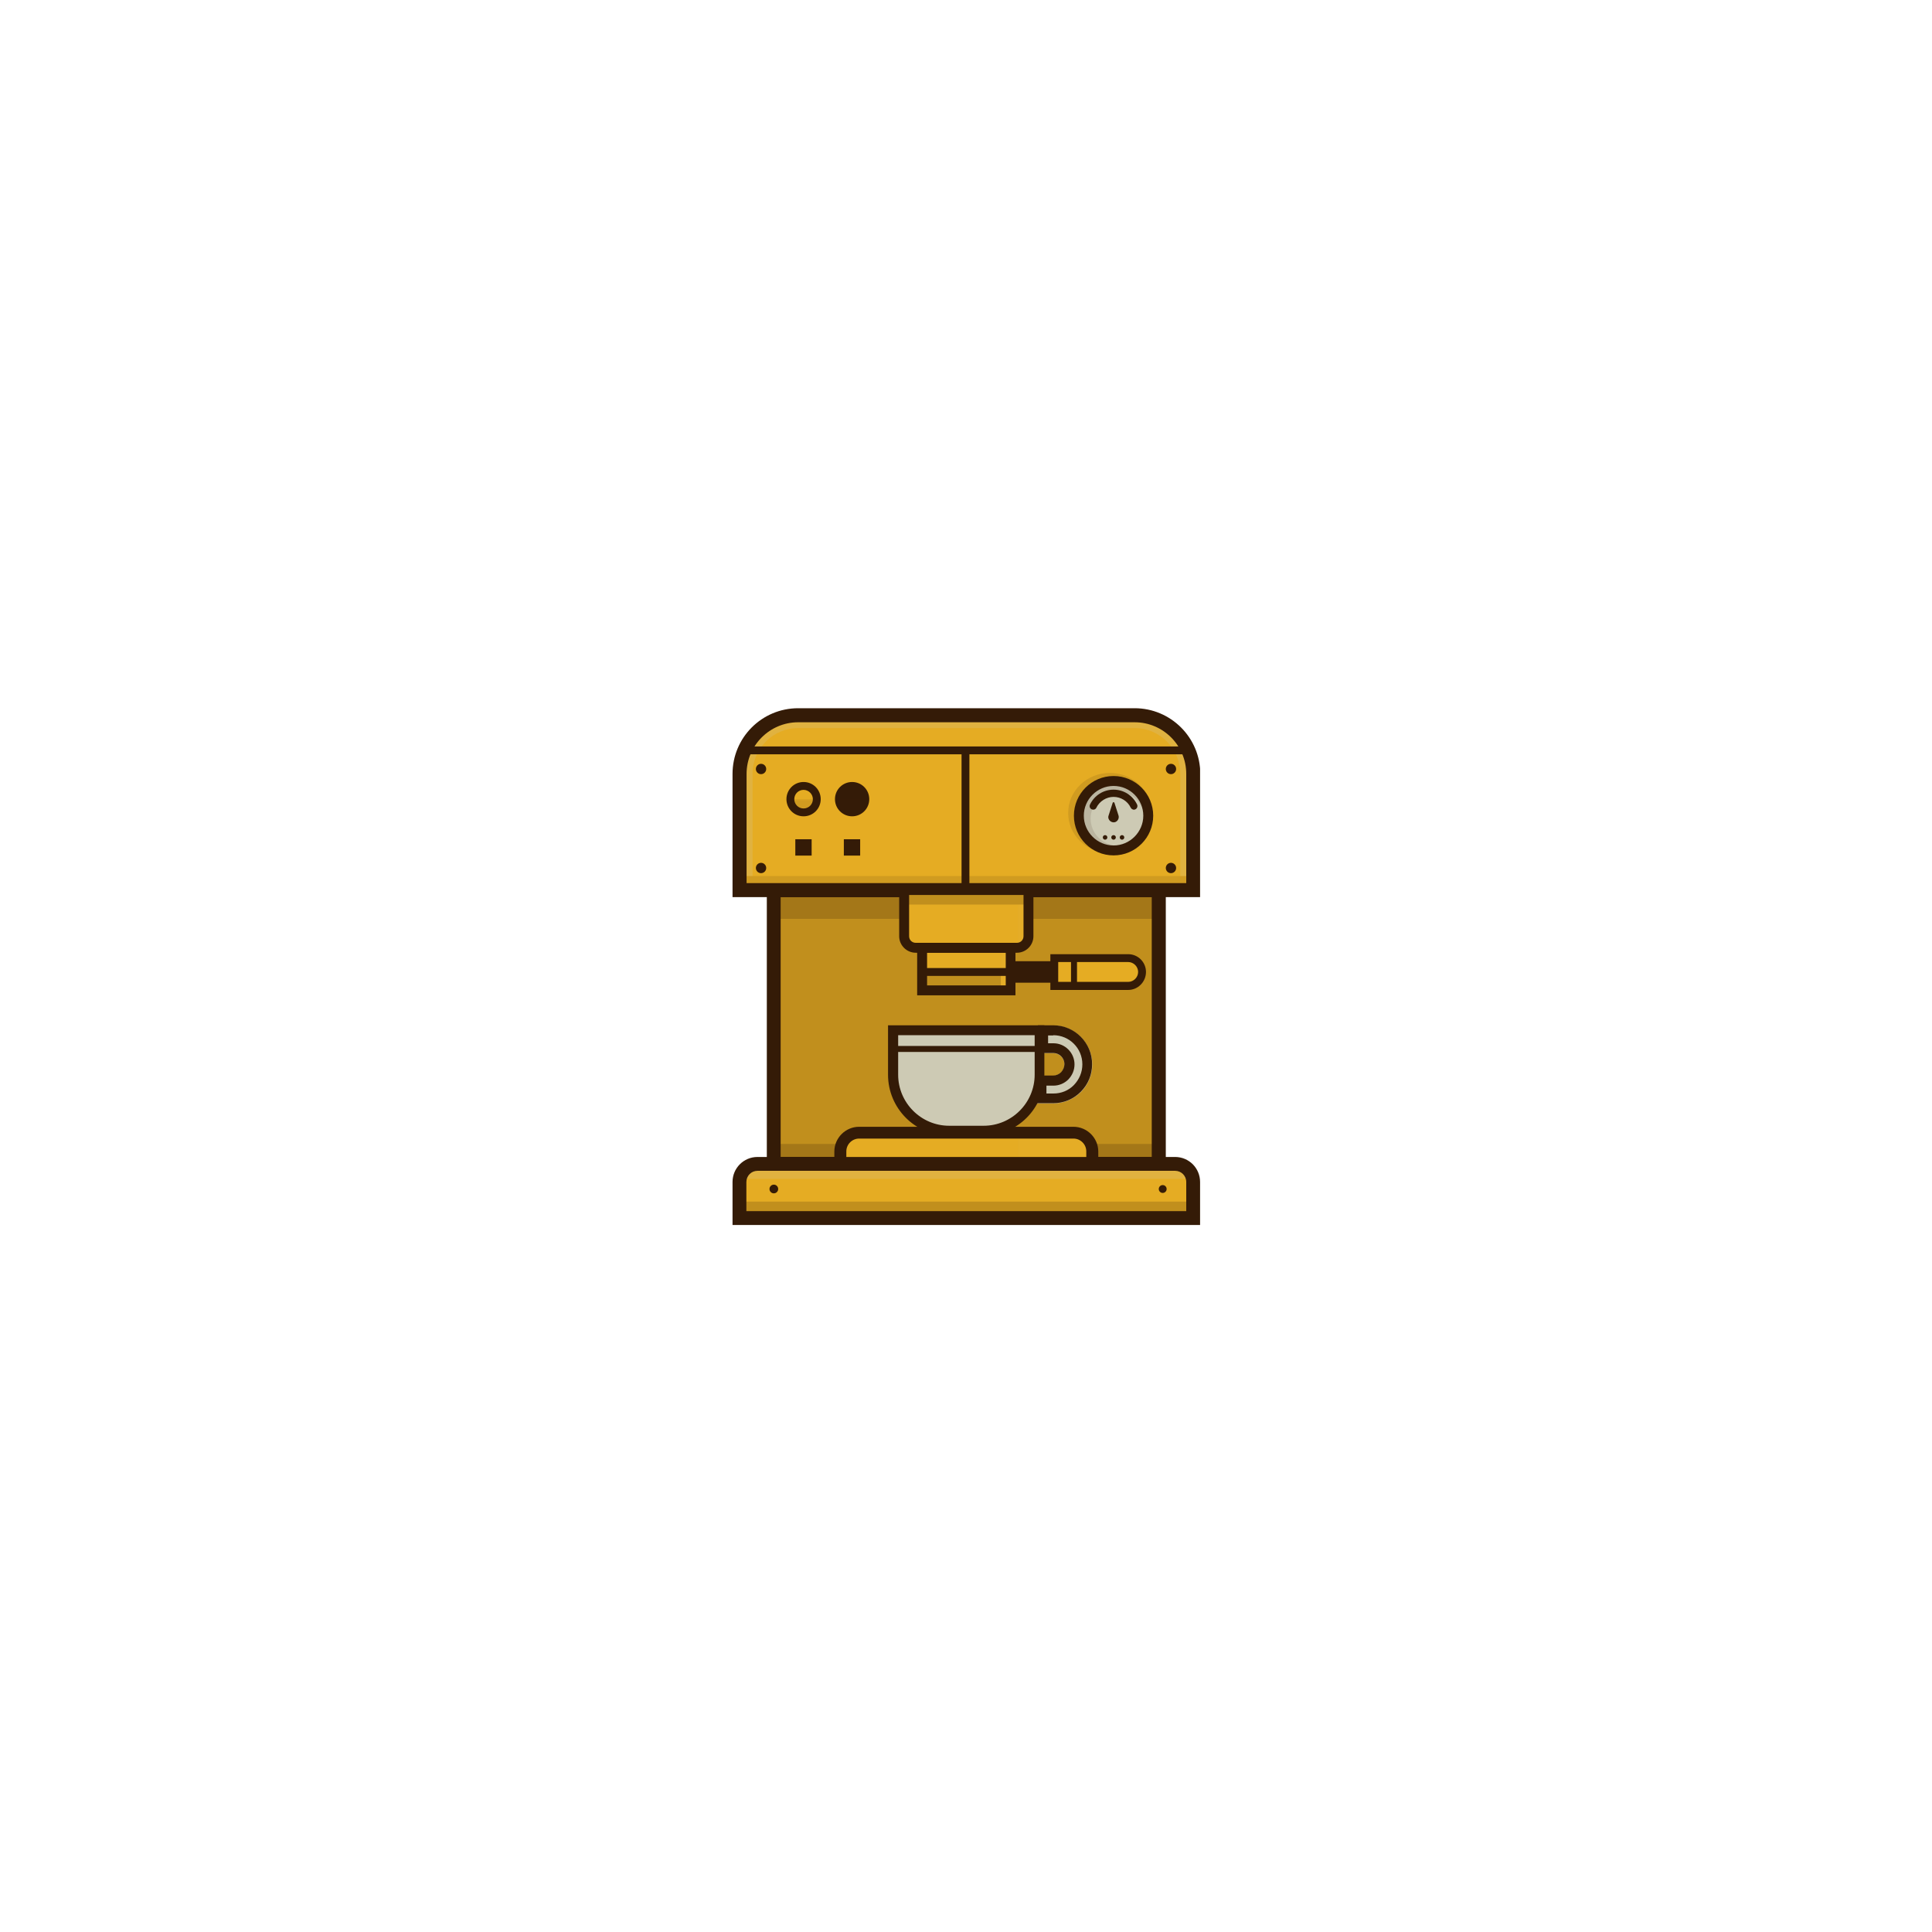 <?xml version="1.0" encoding="UTF-8"?>
<svg xmlns="http://www.w3.org/2000/svg" xmlns:xlink="http://www.w3.org/1999/xlink" width="100pt" height="100pt" viewBox="0 0 375 375" version="1.2">
<defs>
<filter id="alpha" filterUnits="objectBoundingBox" x="0%" y="0%" width="100%" height="100%">
  <feColorMatrix type="matrix" in="SourceGraphic" values="0 0 0 0 1 0 0 0 0 1 0 0 0 0 1 0 0 0 1 0"/>
</filter>
<mask id="mask0">
  <g filter="url(#alpha)">
<rect x="0" y="0" width="375" height="375" style="fill:rgb(0%,0%,0%);fill-opacity:0.2;stroke:none;"/>
  </g>
</mask>
<clipPath id="clip2">
  <path d="M 0 0.559 L 75 0.559 L 75 54 L 0 54 Z M 0 0.559 "/>
</clipPath>
<clipPath id="clip1">
  <rect x="0" y="0" width="76" height="55"/>
</clipPath>
<g id="surface5" clip-path="url(#clip1)">
<g clip-path="url(#clip2)" clip-rule="nonzero">
<path style=" stroke:none;fill-rule:nonzero;fill:rgb(20.389%,10.59%,2.75%);fill-opacity:1;" d="M 0.203 0.77 L 74.918 0.77 L 74.918 53.891 L 0.203 53.891 Z M 0.203 0.77 "/>
</g>
</g>
<mask id="mask1">
  <g filter="url(#alpha)">
<rect x="0" y="0" width="375" height="375" style="fill:rgb(0%,0%,0%);fill-opacity:0.2;stroke:none;"/>
  </g>
</mask>
<clipPath id="clip4">
  <path d="M 0 0.559 L 75 0.559 L 75 6.559 L 0 6.559 Z M 0 0.559 "/>
</clipPath>
<clipPath id="clip3">
  <rect x="0" y="0" width="76" height="7"/>
</clipPath>
<g id="surface8" clip-path="url(#clip3)">
<g clip-path="url(#clip4)" clip-rule="nonzero">
<path style=" stroke:none;fill-rule:nonzero;fill:rgb(20.389%,10.59%,2.75%);fill-opacity:1;" d="M 0.203 0.77 L 74.918 0.77 L 74.918 6.348 L 0.203 6.348 Z M 0.203 0.77 "/>
</g>
</g>
<mask id="mask2">
  <g filter="url(#alpha)">
<rect x="0" y="0" width="375" height="375" style="fill:rgb(0%,0%,0%);fill-opacity:0.2;stroke:none;"/>
  </g>
</mask>
<clipPath id="clip6">
  <path d="M 0.48 0.68 L 86.879 0.68 L 86.879 31.398 L 0.48 31.398 Z M 0.48 0.68 "/>
</clipPath>
<clipPath id="clip5">
  <rect x="0" y="0" width="87" height="32"/>
</clipPath>
<g id="surface11" clip-path="url(#clip5)">
<g clip-path="url(#clip6)" clip-rule="nonzero">
<path style=" stroke:none;fill-rule:nonzero;fill:rgb(80.389%,79.219%,70.589%);fill-opacity:1;" d="M 76.188 0.953 L 10.891 0.953 C 5.281 0.953 0.672 5.566 0.672 11.184 L 0.672 31.043 L 2.074 31.043 L 2.074 11.184 C 2.074 6.289 6.043 2.316 10.934 2.316 L 76.23 2.316 C 81.117 2.316 85.086 6.289 85.086 11.184 L 85.086 31.043 L 86.488 31.043 L 86.488 11.184 C 86.449 5.566 81.84 0.953 76.188 0.953 Z M 76.188 0.953 "/>
</g>
</g>
<mask id="mask3">
  <g filter="url(#alpha)">
<rect x="0" y="0" width="375" height="375" style="fill:rgb(0%,0%,0%);fill-opacity:0.118;stroke:none;"/>
  </g>
</mask>
<clipPath id="clip8">
  <path d="M 0.121 1 L 16.68 1 L 16.68 17 L 0.121 17 Z M 0.121 1 "/>
</clipPath>
<clipPath id="clip7">
  <rect x="0" y="0" width="17" height="18"/>
</clipPath>
<g id="surface14" clip-path="url(#clip7)">
<g clip-path="url(#clip8)" clip-rule="nonzero">
<path style=" stroke:none;fill-rule:nonzero;fill:rgb(20.389%,10.59%,2.75%);fill-opacity:1;" d="M 16.516 8.805 C 16.516 9.316 16.465 9.82 16.359 10.324 C 16.258 10.824 16.102 11.312 15.898 11.785 C 15.695 12.254 15.445 12.703 15.152 13.129 C 14.855 13.555 14.52 13.949 14.145 14.309 C 13.77 14.672 13.359 14.992 12.918 15.277 C 12.477 15.562 12.008 15.801 11.516 15.996 C 11.027 16.191 10.52 16.34 10 16.438 C 9.477 16.539 8.949 16.59 8.418 16.59 C 7.887 16.59 7.359 16.539 6.84 16.438 C 6.316 16.34 5.812 16.191 5.32 15.996 C 4.828 15.801 4.363 15.562 3.922 15.277 C 3.477 14.992 3.07 14.672 2.691 14.309 C 2.316 13.949 1.98 13.555 1.688 13.129 C 1.391 12.703 1.141 12.254 0.938 11.785 C 0.734 11.312 0.582 10.824 0.477 10.324 C 0.375 9.82 0.32 9.316 0.32 8.805 C 0.32 8.293 0.375 7.789 0.477 7.285 C 0.582 6.785 0.734 6.297 0.938 5.828 C 1.141 5.355 1.391 4.906 1.688 4.48 C 1.98 4.055 2.316 3.664 2.691 3.301 C 3.07 2.941 3.477 2.617 3.922 2.332 C 4.363 2.051 4.828 1.809 5.32 1.613 C 5.812 1.418 6.316 1.27 6.84 1.172 C 7.359 1.07 7.887 1.023 8.418 1.023 C 8.949 1.023 9.477 1.07 10 1.172 C 10.52 1.27 11.027 1.418 11.516 1.613 C 12.008 1.809 12.477 2.051 12.918 2.332 C 13.359 2.617 13.77 2.941 14.145 3.301 C 14.52 3.664 14.855 4.055 15.152 4.48 C 15.445 4.906 15.695 5.355 15.898 5.828 C 16.102 6.297 16.258 6.785 16.359 7.285 C 16.465 7.789 16.516 8.293 16.516 8.805 Z M 16.516 8.805 "/>
</g>
</g>
<mask id="mask4">
  <g filter="url(#alpha)">
<rect x="0" y="0" width="375" height="375" style="fill:rgb(0%,0%,0%);fill-opacity:0.118;stroke:none;"/>
  </g>
</mask>
<clipPath id="clip10">
  <path d="M 0.039 0.441 L 14 0.441 L 14 14.359 L 0.039 14.359 Z M 0.039 0.441 "/>
</clipPath>
<clipPath id="clip9">
  <rect x="0" y="0" width="15" height="15"/>
</clipPath>
<g id="surface17" clip-path="url(#clip9)">
<g clip-path="url(#clip10)" clip-rule="nonzero">
<path style=" stroke:none;fill-rule:nonzero;fill:rgb(20.389%,10.59%,2.75%);fill-opacity:1;" d="M 7.141 0.586 C 3.414 0.586 0.406 3.594 0.406 7.328 C 0.406 11.059 3.414 14.066 7.141 14.066 C 10.867 14.066 13.875 11.059 13.875 7.328 C 13.875 3.594 10.867 0.586 7.141 0.586 Z M 7.902 13.105 C 5.016 13.105 2.691 10.777 2.691 7.887 C 2.691 5 5.016 2.672 7.902 2.672 C 10.789 2.672 13.113 5 13.113 7.887 C 13.113 10.738 10.789 13.105 7.902 13.105 Z M 7.902 13.105 "/>
</g>
</g>
<mask id="mask5">
  <g filter="url(#alpha)">
<rect x="0" y="0" width="375" height="375" style="fill:rgb(0%,0%,0%);fill-opacity:0.118;stroke:none;"/>
  </g>
</mask>
<clipPath id="clip12">
  <path d="M 0.48 0.039 L 6 0.039 L 6 3 L 0.48 3 Z M 0.48 0.039 "/>
</clipPath>
<clipPath id="clip11">
  <rect x="0" y="0" width="7" height="4"/>
</clipPath>
<g id="surface20" clip-path="url(#clip11)">
<g clip-path="url(#clip12)" clip-rule="nonzero">
<path style=" stroke:none;fill-rule:nonzero;fill:rgb(20.389%,10.59%,2.75%);fill-opacity:1;" d="M 5.961 0.117 C 5.961 1.52 4.797 2.684 3.395 2.684 C 1.992 2.684 0.828 1.52 0.828 0.117 "/>
</g>
</g>
<mask id="mask6">
  <g filter="url(#alpha)">
<rect x="0" y="0" width="375" height="375" style="fill:rgb(0%,0%,0%);fill-opacity:0.118;stroke:none;"/>
  </g>
</mask>
<clipPath id="clip14">
  <path d="M 0.359 0.039 L 5.641 0.039 L 5.641 3 L 0.359 3 Z M 0.359 0.039 "/>
</clipPath>
<clipPath id="clip13">
  <rect x="0" y="0" width="6" height="4"/>
</clipPath>
<g id="surface23" clip-path="url(#clip13)">
<g clip-path="url(#clip14)" clip-rule="nonzero">
<path style=" stroke:none;fill-rule:nonzero;fill:rgb(20.389%,10.59%,2.75%);fill-opacity:1;" d="M 5.539 0.117 C 5.539 1.52 4.379 2.684 2.973 2.684 C 1.57 2.684 0.41 1.52 0.41 0.117 "/>
</g>
</g>
<clipPath id="clip15">
  <path d="M 144 169 L 232.934 169 L 232.934 173 L 144 173 Z M 144 169 "/>
</clipPath>
<mask id="mask7">
  <g filter="url(#alpha)">
<rect x="0" y="0" width="375" height="375" style="fill:rgb(0%,0%,0%);fill-opacity:0.118;stroke:none;"/>
  </g>
</mask>
<clipPath id="clip17">
  <path d="M 0 1 L 88 1 L 88 3.801 L 0 3.801 Z M 0 1 "/>
</clipPath>
<clipPath id="clip16">
  <rect x="0" y="0" width="89" height="4"/>
</clipPath>
<g id="surface26" clip-path="url(#clip16)">
<g clip-path="url(#clip17)" clip-rule="nonzero">
<path style=" stroke:none;fill-rule:nonzero;fill:rgb(20.389%,10.59%,2.75%);fill-opacity:1;" d="M 0.469 1.043 L 87.613 1.043 L 87.613 3.77 L 0.469 3.77 Z M 0.469 1.043 "/>
</g>
</g>
<clipPath id="clip18">
  <path d="M 142.184 137.363 L 232.934 137.363 L 232.934 175 L 142.184 175 Z M 142.184 137.363 "/>
</clipPath>
<mask id="mask8">
  <g filter="url(#alpha)">
<rect x="0" y="0" width="375" height="375" style="fill:rgb(0%,0%,0%);fill-opacity:0.2;stroke:none;"/>
  </g>
</mask>
<clipPath id="clip19">
  <rect x="0" y="0" width="76" height="6"/>
</clipPath>
<g id="surface29" clip-path="url(#clip19)">
<path style=" stroke:none;fill-rule:nonzero;fill:rgb(20.389%,10.59%,2.75%);fill-opacity:1;" d="M 0.203 1.039 L 74.918 1.039 L 74.918 4.891 L 0.203 4.891 Z M 0.203 1.039 "/>
</g>
<mask id="mask9">
  <g filter="url(#alpha)">
<rect x="0" y="0" width="375" height="375" style="fill:rgb(0%,0%,0%);fill-opacity:0.2;stroke:none;"/>
  </g>
</mask>
<clipPath id="clip21">
  <path d="M 1 0.52 L 24.68 0.52 L 24.68 2.68 L 1 2.68 Z M 1 0.52 "/>
</clipPath>
<clipPath id="clip20">
  <rect x="0" y="0" width="25" height="3"/>
</clipPath>
<g id="surface32" clip-path="url(#clip20)">
<g clip-path="url(#clip21)" clip-rule="nonzero">
<path style=" stroke:none;fill-rule:nonzero;fill:rgb(20.389%,10.59%,2.75%);fill-opacity:1;" d="M 1.098 0.773 L 24.184 0.773 L 24.184 2.578 L 1.098 2.578 Z M 1.098 0.773 "/>
</g>
</g>
<mask id="mask10">
  <g filter="url(#alpha)">
<rect x="0" y="0" width="375" height="375" style="fill:rgb(0%,0%,0%);fill-opacity:0.028;stroke:none;"/>
  </g>
</mask>
<clipPath id="clip23">
  <path d="M 0.281 0.441 L 2.68 0.441 L 2.68 8.84 L 0.281 8.84 Z M 0.281 0.441 "/>
</clipPath>
<clipPath id="clip22">
  <rect x="0" y="0" width="3" height="9"/>
</clipPath>
<g id="surface35" clip-path="url(#clip22)">
<g clip-path="url(#clip23)" clip-rule="nonzero">
<path style=" stroke:none;fill-rule:nonzero;fill:rgb(80.389%,79.219%,70.589%);fill-opacity:1;" d="M 0.582 0.578 L 2.145 0.578 L 2.145 8.441 L 0.582 8.441 Z M 0.582 0.578 "/>
</g>
</g>
<mask id="mask11">
  <g filter="url(#alpha)">
<rect x="0" y="0" width="375" height="375" style="fill:rgb(0%,0%,0%);fill-opacity:0.028;stroke:none;"/>
  </g>
</mask>
<clipPath id="clip25">
  <path d="M 1 0.602 L 3 0.602 L 3 9 L 1 9 Z M 1 0.602 "/>
</clipPath>
<clipPath id="clip24">
  <rect x="0" y="0" width="4" height="10"/>
</clipPath>
<g id="surface38" clip-path="url(#clip24)">
<g clip-path="url(#clip25)" clip-rule="nonzero">
<path style=" stroke:none;fill-rule:nonzero;fill:rgb(80.389%,79.219%,70.589%);fill-opacity:1;" d="M 1.254 0.965 L 2.816 0.965 L 2.816 8.828 L 1.254 8.828 Z M 1.254 0.965 "/>
</g>
</g>
<mask id="mask12">
  <g filter="url(#alpha)">
<rect x="0" y="0" width="375" height="375" style="fill:rgb(0%,0%,0%);fill-opacity:0.2;stroke:none;"/>
  </g>
</mask>
<clipPath id="clip27">
  <path d="M 0.039 1 L 15.398 1 L 15.398 4 L 0.039 4 Z M 0.039 1 "/>
</clipPath>
<clipPath id="clip26">
  <rect x="0" y="0" width="16" height="5"/>
</clipPath>
<g id="surface41" clip-path="url(#clip26)">
<g clip-path="url(#clip27)" clip-rule="nonzero">
<path style=" stroke:none;fill-rule:nonzero;fill:rgb(20.389%,10.59%,2.75%);fill-opacity:1;" d="M 0.305 1.18 L 15.254 1.18 L 15.254 3.828 L 0.305 3.828 Z M 0.305 1.18 "/>
</g>
</g>
<clipPath id="clip28">
  <path d="M 144 232 L 232.934 232 L 232.934 237 L 144 237 Z M 144 232 "/>
</clipPath>
<mask id="mask13">
  <g filter="url(#alpha)">
<rect x="0" y="0" width="375" height="375" style="fill:rgb(0%,0%,0%);fill-opacity:0.2;stroke:none;"/>
  </g>
</mask>
<clipPath id="clip30">
  <path d="M 0 1 L 88 1 L 88 4.641 L 0 4.641 Z M 0 1 "/>
</clipPath>
<clipPath id="clip29">
  <rect x="0" y="0" width="89" height="5"/>
</clipPath>
<g id="surface44" clip-path="url(#clip29)">
<g clip-path="url(#clip30)" clip-rule="nonzero">
<path style=" stroke:none;fill-rule:nonzero;fill:rgb(20.389%,10.59%,2.75%);fill-opacity:1;" d="M 0.469 1.23 L 87.613 1.23 L 87.613 4.441 L 0.469 4.441 Z M 0.469 1.23 "/>
</g>
</g>
<clipPath id="clip31">
  <path d="M 144 225 L 232.934 225 L 232.934 229 L 144 229 Z M 144 225 "/>
</clipPath>
<mask id="mask14">
  <g filter="url(#alpha)">
<rect x="0" y="0" width="375" height="375" style="fill:rgb(0%,0%,0%);fill-opacity:0.2;stroke:none;"/>
  </g>
</mask>
<clipPath id="clip33">
  <path d="M 0 0.602 L 88 0.602 L 88 3.961 L 0 3.961 Z M 0 0.602 "/>
</clipPath>
<clipPath id="clip32">
  <rect x="0" y="0" width="89" height="4"/>
</clipPath>
<g id="surface47" clip-path="url(#clip32)">
<g clip-path="url(#clip33)" clip-rule="nonzero">
<path style=" stroke:none;fill-rule:nonzero;fill:rgb(80.389%,79.219%,70.589%);fill-opacity:1;" d="M 0.469 0.891 L 87.613 0.891 L 87.613 3.82 L 0.469 3.82 Z M 0.469 0.891 "/>
</g>
</g>
<mask id="mask15">
  <g filter="url(#alpha)">
<rect x="0" y="0" width="375" height="375" style="fill:rgb(0%,0%,0%);fill-opacity:0.02;stroke:none;"/>
  </g>
</mask>
<clipPath id="clip35">
  <path d="M 0.281 0.602 L 15.398 0.602 L 15.398 7 L 0.281 7 Z M 0.281 0.602 "/>
</clipPath>
<clipPath id="clip34">
  <rect x="0" y="0" width="16" height="8"/>
</clipPath>
<g id="surface50" clip-path="url(#clip34)">
<g clip-path="url(#clip35)" clip-rule="nonzero">
<path style=" stroke:none;fill-rule:nonzero;fill:rgb(80.389%,79.219%,70.589%);fill-opacity:1;" d="M 15.012 6.891 L 0.582 6.891 L 0.582 0.871 L 11.402 0.871 C 13.406 0.871 15.012 2.477 15.012 4.48 Z M 15.012 6.891 "/>
</g>
</g>
<clipPath id="clip36">
  <path d="M 142.184 224 L 232.934 224 L 232.934 237.863 L 142.184 237.863 Z M 142.184 224 "/>
</clipPath>
<mask id="mask16">
  <g filter="url(#alpha)">
<rect x="0" y="0" width="375" height="375" style="fill:rgb(0%,0%,0%);fill-opacity:0.118;stroke:none;"/>
  </g>
</mask>
<clipPath id="clip38">
  <path d="M 0.039 0.441 L 4 0.441 L 4 20 L 0.039 20 Z M 0.039 0.441 "/>
</clipPath>
<clipPath id="clip37">
  <rect x="0" y="0" width="5" height="21"/>
</clipPath>
<g id="surface53" clip-path="url(#clip37)">
<g clip-path="url(#clip38)" clip-rule="nonzero">
<path style=" stroke:none;fill-rule:nonzero;fill:rgb(80.389%,79.219%,70.589%);fill-opacity:1;" d="M 0.246 0.973 L 3.895 0.973 L 3.895 19.707 L 0.246 19.707 Z M 0.246 0.973 "/>
</g>
</g>
</defs>
<g id="surface1">
<path style=" stroke:none;fill-rule:nonzero;fill:rgb(89.799%,67.45%,13.73%);fill-opacity:1;" d="M 222.234 225.891 L 152.887 225.891 C 151.406 225.891 150.203 224.688 150.203 223.203 L 150.203 175.457 C 150.203 173.973 151.406 172.77 152.887 172.77 L 222.234 172.77 C 223.715 172.77 224.918 173.973 224.918 175.457 L 224.918 223.203 C 224.918 224.688 223.715 225.891 222.234 225.891 Z M 222.234 225.891 "/>
<use xlink:href="#surface5" transform="matrix(1,0,0,1,150,172)" mask="url(#mask0)"/>
<use xlink:href="#surface8" transform="matrix(1,0,0,1,150,172)" mask="url(#mask1)"/>
<path style=" stroke:none;fill-rule:nonzero;fill:rgb(20.389%,10.59%,2.75%);fill-opacity:1;" d="M 226.281 227.254 L 148.84 227.254 L 148.84 171.406 L 226.281 171.406 Z M 151.523 224.566 L 223.555 224.566 L 223.555 174.133 L 151.523 174.133 Z M 151.523 224.566 "/>
<path style=" stroke:none;fill-rule:nonzero;fill:rgb(89.799%,67.45%,13.73%);fill-opacity:1;" d="M 231.613 172.77 L 143.547 172.77 L 143.547 150.223 C 143.547 143.922 148.641 138.828 154.934 138.828 L 220.23 138.828 C 226.523 138.828 231.613 143.922 231.613 150.223 Z M 231.613 172.77 "/>
<use xlink:href="#surface11" transform="matrix(1,0,0,1,144,139)" mask="url(#mask2)"/>
<use xlink:href="#surface14" transform="matrix(1,0,0,1,207,149)" mask="url(#mask3)"/>
<path style=" stroke:none;fill-rule:nonzero;fill:rgb(80.389%,79.219%,70.589%);fill-opacity:1;" d="M 222.875 158.328 C 222.875 158.77 222.832 159.207 222.746 159.641 C 222.66 160.074 222.531 160.496 222.363 160.906 C 222.191 161.316 221.984 161.703 221.738 162.07 C 221.492 162.438 221.215 162.781 220.902 163.094 C 220.59 163.406 220.25 163.684 219.883 163.93 C 219.516 164.176 219.125 164.383 218.719 164.555 C 218.309 164.723 217.887 164.852 217.453 164.938 C 217.02 165.023 216.582 165.066 216.141 165.066 C 215.699 165.066 215.262 165.023 214.828 164.938 C 214.395 164.852 213.973 164.723 213.562 164.555 C 213.156 164.383 212.766 164.176 212.398 163.93 C 212.031 163.684 211.691 163.406 211.379 163.094 C 211.066 162.781 210.785 162.438 210.539 162.07 C 210.297 161.703 210.086 161.316 209.918 160.906 C 209.75 160.496 209.621 160.074 209.535 159.641 C 209.449 159.207 209.406 158.77 209.406 158.328 C 209.406 157.883 209.449 157.445 209.535 157.012 C 209.621 156.578 209.75 156.156 209.918 155.746 C 210.086 155.34 210.297 154.949 210.539 154.582 C 210.785 154.215 211.066 153.875 211.379 153.559 C 211.691 153.246 212.031 152.969 212.398 152.723 C 212.766 152.477 213.156 152.27 213.562 152.098 C 213.973 151.93 214.395 151.801 214.828 151.715 C 215.262 151.629 215.699 151.586 216.141 151.586 C 216.582 151.586 217.02 151.629 217.453 151.715 C 217.887 151.801 218.309 151.93 218.719 152.098 C 219.125 152.27 219.516 152.477 219.883 152.723 C 220.25 152.969 220.59 153.246 220.902 153.559 C 221.215 153.875 221.492 154.215 221.738 154.582 C 221.984 154.949 222.191 155.34 222.363 155.746 C 222.531 156.156 222.66 156.578 222.746 157.012 C 222.832 157.445 222.875 157.883 222.875 158.328 Z M 222.875 158.328 "/>
<path style=" stroke:none;fill-rule:nonzero;fill:rgb(20.389%,10.59%,2.75%);fill-opacity:1;" d="M 220.109 157.164 C 219.867 157.164 219.586 157.004 219.469 156.762 C 218.867 155.477 217.543 154.676 216.141 154.676 C 214.738 154.676 213.414 155.52 212.812 156.762 C 212.652 157.121 212.254 157.242 211.891 157.082 C 211.531 156.922 211.41 156.52 211.57 156.16 C 212.414 154.395 214.176 153.27 216.141 153.27 C 218.105 153.27 219.867 154.395 220.711 156.16 C 220.871 156.52 220.711 156.922 220.391 157.082 C 220.309 157.121 220.188 157.164 220.109 157.164 Z M 220.109 157.164 "/>
<path style=" stroke:none;fill-rule:nonzero;fill:rgb(20.389%,10.59%,2.75%);fill-opacity:1;" d="M 216.301 155.801 L 217.102 158.285 C 217.262 158.809 216.98 159.371 216.461 159.57 C 215.941 159.73 215.379 159.449 215.18 158.93 C 215.098 158.727 215.098 158.488 215.18 158.285 L 215.98 155.801 C 216.02 155.719 216.102 155.68 216.18 155.719 C 216.262 155.719 216.262 155.758 216.301 155.801 Z M 216.301 155.801 "/>
<path style=" stroke:none;fill-rule:nonzero;fill:rgb(20.389%,10.59%,2.75%);fill-opacity:1;" d="M 216.582 162.539 C 216.582 162.66 216.539 162.766 216.453 162.852 C 216.367 162.938 216.262 162.98 216.141 162.98 C 216.02 162.98 215.914 162.938 215.828 162.852 C 215.742 162.766 215.699 162.66 215.699 162.539 C 215.699 162.418 215.742 162.312 215.828 162.227 C 215.914 162.141 216.02 162.098 216.141 162.098 C 216.262 162.098 216.367 162.141 216.453 162.227 C 216.539 162.312 216.582 162.418 216.582 162.539 Z M 216.582 162.539 "/>
<path style=" stroke:none;fill-rule:nonzero;fill:rgb(20.389%,10.59%,2.75%);fill-opacity:1;" d="M 218.223 162.539 C 218.223 162.66 218.18 162.766 218.094 162.852 C 218.008 162.938 217.906 162.98 217.785 162.98 C 217.66 162.98 217.559 162.938 217.473 162.852 C 217.387 162.766 217.344 162.66 217.344 162.539 C 217.344 162.418 217.387 162.312 217.473 162.227 C 217.559 162.141 217.66 162.098 217.785 162.098 C 217.906 162.098 218.008 162.141 218.094 162.227 C 218.18 162.312 218.223 162.418 218.223 162.539 Z M 218.223 162.539 "/>
<path style=" stroke:none;fill-rule:nonzero;fill:rgb(20.389%,10.59%,2.75%);fill-opacity:1;" d="M 214.938 162.539 C 214.938 162.66 214.895 162.766 214.809 162.852 C 214.723 162.938 214.617 162.98 214.496 162.98 C 214.375 162.98 214.27 162.938 214.184 162.852 C 214.098 162.766 214.055 162.66 214.055 162.539 C 214.055 162.418 214.098 162.312 214.184 162.227 C 214.27 162.141 214.375 162.098 214.496 162.098 C 214.617 162.098 214.723 162.141 214.809 162.227 C 214.895 162.312 214.938 162.418 214.938 162.539 Z M 214.938 162.539 "/>
<use xlink:href="#surface17" transform="matrix(1,0,0,1,209,151)" mask="url(#mask4)"/>
<path style=" stroke:none;fill-rule:nonzero;fill:rgb(20.389%,10.59%,2.75%);fill-opacity:1;" d="M 216.141 166.031 C 211.891 166.031 208.445 162.578 208.445 158.328 C 208.445 154.074 211.891 150.625 216.141 150.625 C 220.391 150.625 223.836 154.074 223.836 158.328 C 223.836 162.578 220.391 166.031 216.141 166.031 Z M 216.141 152.551 C 212.973 152.551 210.367 155.156 210.367 158.328 C 210.367 161.496 212.973 164.105 216.141 164.105 C 219.309 164.105 221.914 161.496 221.914 158.328 C 221.914 155.156 219.348 152.551 216.141 152.551 Z M 216.141 152.551 "/>
<path style=" stroke:none;fill-rule:nonzero;fill:rgb(20.389%,10.59%,2.75%);fill-opacity:1;" d="M 167.961 155.117 C 167.961 155.457 167.895 155.785 167.766 156.098 C 167.633 156.414 167.449 156.691 167.207 156.934 C 166.969 157.172 166.691 157.359 166.375 157.488 C 166.062 157.621 165.734 157.684 165.395 157.684 C 165.055 157.684 164.727 157.621 164.414 157.488 C 164.098 157.359 163.82 157.172 163.578 156.934 C 163.34 156.691 163.152 156.414 163.023 156.098 C 162.895 155.785 162.828 155.457 162.828 155.117 C 162.828 154.777 162.895 154.449 163.023 154.133 C 163.152 153.82 163.34 153.543 163.578 153.301 C 163.82 153.059 164.098 152.875 164.414 152.746 C 164.727 152.613 165.055 152.551 165.395 152.551 C 165.734 152.551 166.062 152.613 166.375 152.746 C 166.691 152.875 166.969 153.059 167.207 153.301 C 167.449 153.543 167.633 153.82 167.766 154.133 C 167.895 154.449 167.961 154.777 167.961 155.117 Z M 167.961 155.117 "/>
<path style=" stroke:none;fill-rule:nonzero;fill:rgb(20.389%,10.59%,2.75%);fill-opacity:1;" d="M 165.395 158.445 C 163.551 158.445 162.066 156.961 162.066 155.117 C 162.066 153.27 163.551 151.785 165.395 151.785 C 167.238 151.785 168.723 153.27 168.723 155.117 C 168.723 156.961 167.238 158.445 165.395 158.445 Z M 165.395 153.312 C 164.391 153.312 163.59 154.113 163.59 155.117 C 163.59 156.121 164.391 156.922 165.395 156.922 C 166.395 156.922 167.199 156.121 167.199 155.117 C 167.199 154.113 166.395 153.312 165.395 153.312 Z M 165.395 153.312 "/>
<path style=" stroke:none;fill-rule:nonzero;fill:rgb(20.389%,10.59%,2.75%);fill-opacity:1;" d="M 163.789 162.898 L 166.957 162.898 L 166.957 166.07 L 163.789 166.07 Z M 163.789 162.898 "/>
<use xlink:href="#surface20" transform="matrix(1,0,0,1,162,155)" mask="url(#mask5)"/>
<path style=" stroke:none;fill-rule:nonzero;fill:rgb(89.799%,67.45%,13.73%);fill-opacity:1;" d="M 158.539 155.117 C 158.539 155.457 158.473 155.785 158.344 156.098 C 158.215 156.414 158.027 156.691 157.789 156.934 C 157.547 157.172 157.27 157.359 156.957 157.488 C 156.641 157.621 156.312 157.684 155.973 157.684 C 155.633 157.684 155.309 157.621 154.992 157.488 C 154.68 157.359 154.402 157.172 154.16 156.934 C 153.918 156.691 153.734 156.414 153.605 156.098 C 153.473 155.785 153.41 155.457 153.41 155.117 C 153.41 154.777 153.473 154.449 153.605 154.133 C 153.734 153.82 153.918 153.543 154.16 153.301 C 154.402 153.059 154.68 152.875 154.992 152.746 C 155.309 152.613 155.633 152.551 155.973 152.551 C 156.312 152.551 156.641 152.613 156.957 152.746 C 157.27 152.875 157.547 153.059 157.789 153.301 C 158.027 153.543 158.215 153.82 158.344 154.133 C 158.473 154.449 158.539 154.777 158.539 155.117 Z M 158.539 155.117 "/>
<path style=" stroke:none;fill-rule:nonzero;fill:rgb(20.389%,10.59%,2.75%);fill-opacity:1;" d="M 155.973 158.445 C 154.129 158.445 152.648 156.961 152.648 155.117 C 152.648 153.27 154.129 151.785 155.973 151.785 C 157.816 151.785 159.301 153.27 159.301 155.117 C 159.301 156.961 157.816 158.445 155.973 158.445 Z M 155.973 153.312 C 154.973 153.312 154.172 154.113 154.172 155.117 C 154.172 156.121 154.973 156.922 155.973 156.922 C 156.977 156.922 157.777 156.121 157.777 155.117 C 157.777 154.113 156.938 153.312 155.973 153.312 Z M 155.973 153.312 "/>
<path style=" stroke:none;fill-rule:nonzero;fill:rgb(20.389%,10.59%,2.75%);fill-opacity:1;" d="M 154.371 162.898 L 157.539 162.898 L 157.539 166.07 L 154.371 166.07 Z M 154.371 162.898 "/>
<use xlink:href="#surface23" transform="matrix(1,0,0,1,153,155)" mask="url(#mask6)"/>
<path style=" stroke:none;fill-rule:nonzero;fill:rgb(20.389%,10.59%,2.75%);fill-opacity:1;" d="M 228.285 168.477 C 228.285 168.609 228.262 168.738 228.211 168.859 C 228.16 168.984 228.086 169.094 227.992 169.188 C 227.898 169.281 227.789 169.352 227.668 169.402 C 227.543 169.453 227.418 169.48 227.285 169.48 C 227.152 169.48 227.023 169.453 226.898 169.402 C 226.777 169.352 226.668 169.281 226.574 169.188 C 226.48 169.094 226.41 168.984 226.359 168.859 C 226.309 168.738 226.281 168.609 226.281 168.477 C 226.281 168.344 226.309 168.215 226.359 168.094 C 226.41 167.969 226.48 167.863 226.574 167.77 C 226.668 167.672 226.777 167.602 226.898 167.551 C 227.023 167.5 227.152 167.473 227.285 167.473 C 227.418 167.473 227.543 167.5 227.668 167.551 C 227.789 167.602 227.898 167.672 227.992 167.77 C 228.086 167.863 228.16 167.969 228.211 168.094 C 228.262 168.215 228.285 168.344 228.285 168.477 Z M 228.285 168.477 "/>
<path style=" stroke:none;fill-rule:nonzero;fill:rgb(20.389%,10.59%,2.75%);fill-opacity:1;" d="M 228.285 149.258 C 228.285 149.391 228.262 149.52 228.211 149.645 C 228.16 149.766 228.086 149.875 227.992 149.969 C 227.898 150.062 227.789 150.137 227.668 150.188 C 227.543 150.238 227.418 150.262 227.285 150.262 C 227.152 150.262 227.023 150.238 226.898 150.188 C 226.777 150.137 226.668 150.062 226.574 149.969 C 226.48 149.875 226.41 149.766 226.359 149.645 C 226.309 149.52 226.281 149.391 226.281 149.258 C 226.281 149.125 226.309 149 226.359 148.875 C 226.41 148.754 226.48 148.645 226.574 148.551 C 226.668 148.457 226.777 148.383 226.898 148.332 C 227.023 148.281 227.152 148.258 227.285 148.258 C 227.418 148.258 227.543 148.281 227.668 148.332 C 227.789 148.383 227.898 148.457 227.992 148.551 C 228.086 148.645 228.16 148.754 228.211 148.875 C 228.262 149 228.285 149.125 228.285 149.258 Z M 228.285 149.258 "/>
<path style=" stroke:none;fill-rule:nonzero;fill:rgb(20.389%,10.59%,2.75%);fill-opacity:1;" d="M 148.719 168.477 C 148.719 168.609 148.695 168.738 148.645 168.859 C 148.594 168.984 148.52 169.094 148.426 169.188 C 148.332 169.281 148.223 169.352 148.102 169.402 C 147.977 169.453 147.852 169.48 147.719 169.48 C 147.586 169.48 147.457 169.453 147.332 169.402 C 147.211 169.352 147.102 169.281 147.008 169.188 C 146.914 169.094 146.844 168.984 146.793 168.859 C 146.738 168.738 146.715 168.609 146.715 168.477 C 146.715 168.344 146.738 168.215 146.793 168.094 C 146.844 167.969 146.914 167.863 147.008 167.77 C 147.102 167.672 147.211 167.602 147.332 167.551 C 147.457 167.5 147.586 167.473 147.719 167.473 C 147.852 167.473 147.977 167.5 148.102 167.551 C 148.223 167.602 148.332 167.672 148.426 167.77 C 148.52 167.863 148.594 167.969 148.645 168.094 C 148.695 168.215 148.719 168.344 148.719 168.477 Z M 148.719 168.477 "/>
<path style=" stroke:none;fill-rule:nonzero;fill:rgb(20.389%,10.59%,2.75%);fill-opacity:1;" d="M 148.719 149.258 C 148.719 149.391 148.695 149.52 148.645 149.645 C 148.594 149.766 148.52 149.875 148.426 149.969 C 148.332 150.062 148.223 150.137 148.102 150.188 C 147.977 150.238 147.852 150.262 147.719 150.262 C 147.586 150.262 147.457 150.238 147.332 150.188 C 147.211 150.137 147.102 150.062 147.008 149.969 C 146.914 149.875 146.844 149.766 146.793 149.645 C 146.738 149.52 146.715 149.391 146.715 149.258 C 146.715 149.125 146.738 149 146.793 148.875 C 146.844 148.754 146.914 148.645 147.008 148.551 C 147.102 148.457 147.211 148.383 147.332 148.332 C 147.457 148.281 147.586 148.258 147.719 148.258 C 147.852 148.258 147.977 148.281 148.102 148.332 C 148.223 148.383 148.332 148.457 148.426 148.551 C 148.52 148.645 148.594 148.754 148.645 148.875 C 148.695 149 148.719 149.125 148.719 149.258 Z M 148.719 149.258 "/>
<g clip-path="url(#clip15)" clip-rule="nonzero">
<use xlink:href="#surface26" transform="matrix(1,0,0,1,144,169)" mask="url(#mask7)"/>
</g>
<g clip-path="url(#clip18)" clip-rule="nonzero">
<path style=" stroke:none;fill-rule:nonzero;fill:rgb(20.389%,10.59%,2.75%);fill-opacity:1;" d="M 232.934 174.133 L 142.184 174.133 L 142.184 150.223 C 142.184 143.16 147.879 137.465 154.934 137.465 L 220.23 137.465 C 227.242 137.465 232.977 143.16 232.977 150.223 L 232.977 174.133 Z M 144.871 171.406 L 230.25 171.406 L 230.25 150.223 C 230.25 144.688 225.762 140.191 220.23 140.191 L 154.934 140.191 C 149.402 140.191 144.91 144.688 144.91 150.223 L 144.91 171.406 Z M 144.871 171.406 "/>
</g>
<path style=" stroke:none;fill-rule:nonzero;fill:rgb(20.389%,10.59%,2.75%);fill-opacity:1;" d="M 144.469 144.887 L 230.371 144.887 L 230.371 146.41 L 144.469 146.41 Z M 144.469 144.887 "/>
<use xlink:href="#surface29" transform="matrix(1,0,0,1,150,221)" mask="url(#mask8)"/>
<path style=" stroke:none;fill-rule:nonzero;fill:rgb(89.799%,67.45%,13.73%);fill-opacity:1;" d="M 231.613 236.402 L 143.547 236.402 L 143.547 229.379 C 143.547 227.453 145.113 225.848 147.074 225.848 L 228.125 225.848 C 230.051 225.848 231.652 227.414 231.652 229.379 L 231.652 236.402 Z M 231.613 236.402 "/>
<path style=" stroke:none;fill-rule:nonzero;fill:rgb(89.799%,67.45%,13.73%);fill-opacity:1;" d="M 197.383 183.965 L 177.738 183.965 C 176.496 183.965 175.496 182.961 175.496 181.719 L 175.496 172.77 L 199.625 172.77 L 199.625 181.719 C 199.625 182.961 198.625 183.965 197.383 183.965 Z M 197.383 183.965 "/>
<use xlink:href="#surface32" transform="matrix(1,0,0,1,175,173)" mask="url(#mask9)"/>
<path style=" stroke:none;fill-rule:nonzero;fill:rgb(89.799%,67.45%,13.73%);fill-opacity:1;" d="M 178.98 183.965 L 196.18 183.965 L 196.18 192.227 L 178.98 192.227 Z M 178.98 183.965 "/>
<use xlink:href="#surface35" transform="matrix(1,0,0,1,197,175)" mask="url(#mask10)"/>
<use xlink:href="#surface38" transform="matrix(1,0,0,1,193,183)" mask="url(#mask11)"/>
<path style=" stroke:none;fill-rule:nonzero;fill:rgb(20.389%,10.59%,2.75%);fill-opacity:1;" d="M 197.383 184.926 L 177.738 184.926 C 175.977 184.926 174.531 183.48 174.531 181.719 L 174.531 171.809 L 200.586 171.809 L 200.586 181.719 C 200.586 183.48 199.145 184.926 197.383 184.926 Z M 176.457 173.734 L 176.457 181.719 C 176.457 182.438 177.02 183 177.738 183 L 197.383 183 C 198.102 183 198.664 182.438 198.664 181.719 L 198.664 173.734 Z M 176.457 173.734 "/>
<use xlink:href="#surface41" transform="matrix(1,0,0,1,179,188)" mask="url(#mask12)"/>
<path style=" stroke:none;fill-rule:nonzero;fill:rgb(20.389%,10.59%,2.75%);fill-opacity:1;" d="M 197.102 193.191 L 178.02 193.191 L 178.02 183 L 197.102 183 Z M 179.945 191.266 L 195.215 191.266 L 195.215 184.926 L 179.945 184.926 Z M 179.945 191.266 "/>
<path style=" stroke:none;fill-rule:nonzero;fill:rgb(20.389%,10.59%,2.75%);fill-opacity:1;" d="M 178.98 187.895 L 196.18 187.895 L 196.18 189.422 L 178.98 189.422 Z M 178.98 187.895 "/>
<path style=" stroke:none;fill-rule:nonzero;fill:rgb(89.799%,67.45%,13.73%);fill-opacity:1;" d="M 212.012 225.891 L 163.109 225.891 L 163.109 223.523 C 163.109 221.516 164.754 219.871 166.758 219.871 L 208.363 219.871 C 210.367 219.871 212.012 221.516 212.012 223.523 Z M 212.012 225.891 "/>
<path style=" stroke:none;fill-rule:nonzero;fill:rgb(20.389%,10.59%,2.75%);fill-opacity:1;" d="M 196.137 187.375 L 204.598 187.375 L 204.598 189.98 L 196.137 189.98 Z M 196.137 187.375 "/>
<path style=" stroke:none;fill-rule:nonzero;fill:rgb(20.389%,10.59%,2.75%);fill-opacity:1;" d="M 205.398 190.742 L 195.418 190.742 L 195.418 186.57 L 205.398 186.57 Z M 196.898 189.219 L 203.836 189.219 L 203.836 188.137 L 196.898 188.137 Z M 196.898 189.219 "/>
<g clip-path="url(#clip28)" clip-rule="nonzero">
<use xlink:href="#surface44" transform="matrix(1,0,0,1,144,232)" mask="url(#mask13)"/>
</g>
<g clip-path="url(#clip31)" clip-rule="nonzero">
<use xlink:href="#surface47" transform="matrix(1,0,0,1,144,225)" mask="url(#mask14)"/>
</g>
<use xlink:href="#surface50" transform="matrix(1,0,0,1,197,219)" mask="url(#mask15)"/>
<path style=" stroke:none;fill-rule:nonzero;fill:rgb(20.389%,10.59%,2.75%);fill-opacity:1;" d="M 213.176 227.055 L 161.945 227.055 L 161.945 223.523 C 161.945 220.875 164.109 218.707 166.758 218.707 L 208.363 218.707 C 211.008 218.707 213.176 220.875 213.176 223.523 Z M 164.273 224.727 L 210.848 224.727 L 210.848 223.48 C 210.848 222.117 209.727 220.996 208.363 220.996 L 166.758 220.996 C 165.395 220.996 164.273 222.117 164.273 223.48 Z M 164.273 224.727 "/>
<g clip-path="url(#clip36)" clip-rule="nonzero">
<path style=" stroke:none;fill-rule:nonzero;fill:rgb(20.389%,10.59%,2.75%);fill-opacity:1;" d="M 232.934 237.766 L 142.184 237.766 L 142.184 229.422 C 142.184 226.73 144.352 224.566 147.035 224.566 L 228.086 224.566 C 230.77 224.566 232.934 226.73 232.934 229.422 Z M 144.871 235.078 L 230.25 235.078 L 230.25 229.422 C 230.25 228.215 229.289 227.254 228.086 227.254 L 147.035 227.254 C 145.832 227.254 144.871 228.215 144.871 229.422 Z M 144.871 235.078 "/>
</g>
<path style=" stroke:none;fill-rule:nonzero;fill:rgb(89.799%,67.45%,13.73%);fill-opacity:1;" d="M 218.984 191.387 L 204.637 191.387 L 204.637 186.012 L 218.984 186.012 C 220.469 186.012 221.672 187.215 221.672 188.699 C 221.672 190.141 220.469 191.387 218.984 191.387 Z M 218.984 191.387 "/>
<path style=" stroke:none;fill-rule:nonzero;fill:rgb(20.389%,10.59%,2.75%);fill-opacity:1;" d="M 218.984 192.148 L 203.875 192.148 L 203.875 185.207 L 218.984 185.207 C 220.91 185.207 222.434 186.773 222.434 188.656 C 222.434 190.582 220.871 192.148 218.984 192.148 Z M 205.398 190.582 L 218.984 190.582 C 220.027 190.582 220.91 189.699 220.91 188.656 C 220.91 187.613 220.027 186.73 218.984 186.73 L 205.398 186.73 Z M 205.398 190.582 "/>
<path style=" stroke:none;fill-rule:nonzero;fill:rgb(20.389%,10.59%,2.75%);fill-opacity:1;" d="M 207.883 185.969 L 209.047 185.969 L 209.047 191.266 L 207.883 191.266 Z M 207.883 185.969 "/>
<path style=" stroke:none;fill-rule:nonzero;fill:rgb(20.389%,10.59%,2.75%);fill-opacity:1;" d="M 151.043 230.785 C 151.043 231.016 150.961 231.215 150.797 231.379 C 150.633 231.543 150.434 231.625 150.203 231.625 C 149.969 231.625 149.77 231.543 149.605 231.379 C 149.441 231.215 149.359 231.016 149.359 230.785 C 149.359 230.551 149.441 230.352 149.605 230.188 C 149.77 230.023 149.969 229.941 150.203 229.941 C 150.434 229.941 150.633 230.023 150.797 230.188 C 150.961 230.352 151.043 230.551 151.043 230.785 Z M 151.043 230.785 "/>
<path style=" stroke:none;fill-rule:nonzero;fill:rgb(20.389%,10.59%,2.75%);fill-opacity:1;" d="M 226.441 230.785 C 226.441 230.996 226.367 231.176 226.219 231.324 C 226.07 231.473 225.891 231.547 225.68 231.547 C 225.469 231.547 225.289 231.473 225.141 231.324 C 224.992 231.176 224.918 230.996 224.918 230.785 C 224.918 230.574 224.992 230.395 225.141 230.246 C 225.289 230.098 225.469 230.023 225.68 230.023 C 225.891 230.023 226.07 230.098 226.219 230.246 C 226.367 230.395 226.441 230.574 226.441 230.785 Z M 226.441 230.785 "/>
<path style=" stroke:none;fill-rule:nonzero;fill:rgb(80.389%,79.219%,70.589%);fill-opacity:1;" d="M 190.887 219.469 L 184.191 219.469 C 178.18 219.469 173.332 214.617 173.332 208.598 L 173.332 199.973 L 201.75 199.973 L 201.75 208.598 C 201.789 214.617 196.898 219.469 190.887 219.469 Z M 190.887 219.469 "/>
<path style=" stroke:none;fill-rule:nonzero;fill:rgb(80.389%,79.219%,70.589%);fill-opacity:1;" d="M 204.438 214.176 L 201.148 214.176 L 201.148 208.797 L 204.438 208.797 C 205.035 208.797 205.559 208.559 205.957 208.156 C 206.398 207.715 206.602 207.195 206.602 206.59 C 206.602 205.387 205.637 204.426 204.438 204.426 L 201.469 204.426 L 201.469 199.051 L 204.438 199.051 C 208.605 199.051 212.012 202.461 212.012 206.633 C 212.012 208.637 211.211 210.562 209.809 211.969 C 208.363 213.371 206.48 214.176 204.438 214.176 Z M 204.438 214.176 "/>
<path style=" stroke:none;fill-rule:nonzero;fill:rgb(20.389%,10.59%,2.75%);fill-opacity:1;" d="M 204.438 200.934 C 207.562 200.934 210.086 203.461 210.086 206.59 C 210.086 208.117 209.484 209.52 208.445 210.605 C 207.402 211.688 205.957 212.25 204.477 212.25 L 203.113 212.25 L 203.113 210.723 L 204.477 210.723 C 205.559 210.723 206.602 210.281 207.363 209.52 C 208.125 208.719 208.562 207.715 208.562 206.59 C 208.562 204.344 206.719 202.5 204.477 202.5 L 203.434 202.5 L 203.434 200.977 L 204.438 200.977 M 204.438 199.008 L 201.469 199.008 L 201.469 204.387 L 204.438 204.387 C 205.637 204.387 206.602 205.348 206.602 206.551 C 206.602 207.113 206.359 207.676 205.957 208.117 C 205.559 208.516 204.996 208.758 204.438 208.758 L 201.148 208.758 L 201.148 214.133 L 204.438 214.133 C 206.48 214.133 208.363 213.332 209.766 211.926 C 211.211 210.484 211.973 208.598 211.973 206.59 C 212.012 202.418 208.605 199.008 204.438 199.008 Z M 204.438 199.008 "/>
<use xlink:href="#surface53" transform="matrix(1,0,0,1,191,199)" mask="url(#mask16)"/>
<path style=" stroke:none;fill-rule:nonzero;fill:rgb(20.389%,10.59%,2.75%);fill-opacity:1;" d="M 173.371 203.02 L 202.109 203.02 L 202.109 204.184 L 173.371 204.184 Z M 173.371 203.02 "/>
<path style=" stroke:none;fill-rule:nonzero;fill:rgb(20.389%,10.59%,2.75%);fill-opacity:1;" d="M 190.887 220.434 L 184.191 220.434 C 177.66 220.434 172.367 215.137 172.367 208.598 L 172.367 199.008 L 202.711 199.008 L 202.711 208.598 C 202.754 215.137 197.422 220.434 190.887 220.434 Z M 174.332 200.934 L 174.332 208.598 C 174.332 214.055 178.781 218.508 184.234 218.508 L 190.926 218.508 C 196.379 218.508 200.828 214.055 200.828 208.598 L 200.828 200.934 Z M 174.332 200.934 "/>
<path style=" stroke:none;fill-rule:nonzero;fill:rgb(20.389%,10.59%,2.75%);fill-opacity:1;" d="M 186.637 145.688 L 188.16 145.688 L 188.16 172.367 L 186.637 172.367 Z M 186.637 145.688 "/>
</g>
</svg>
